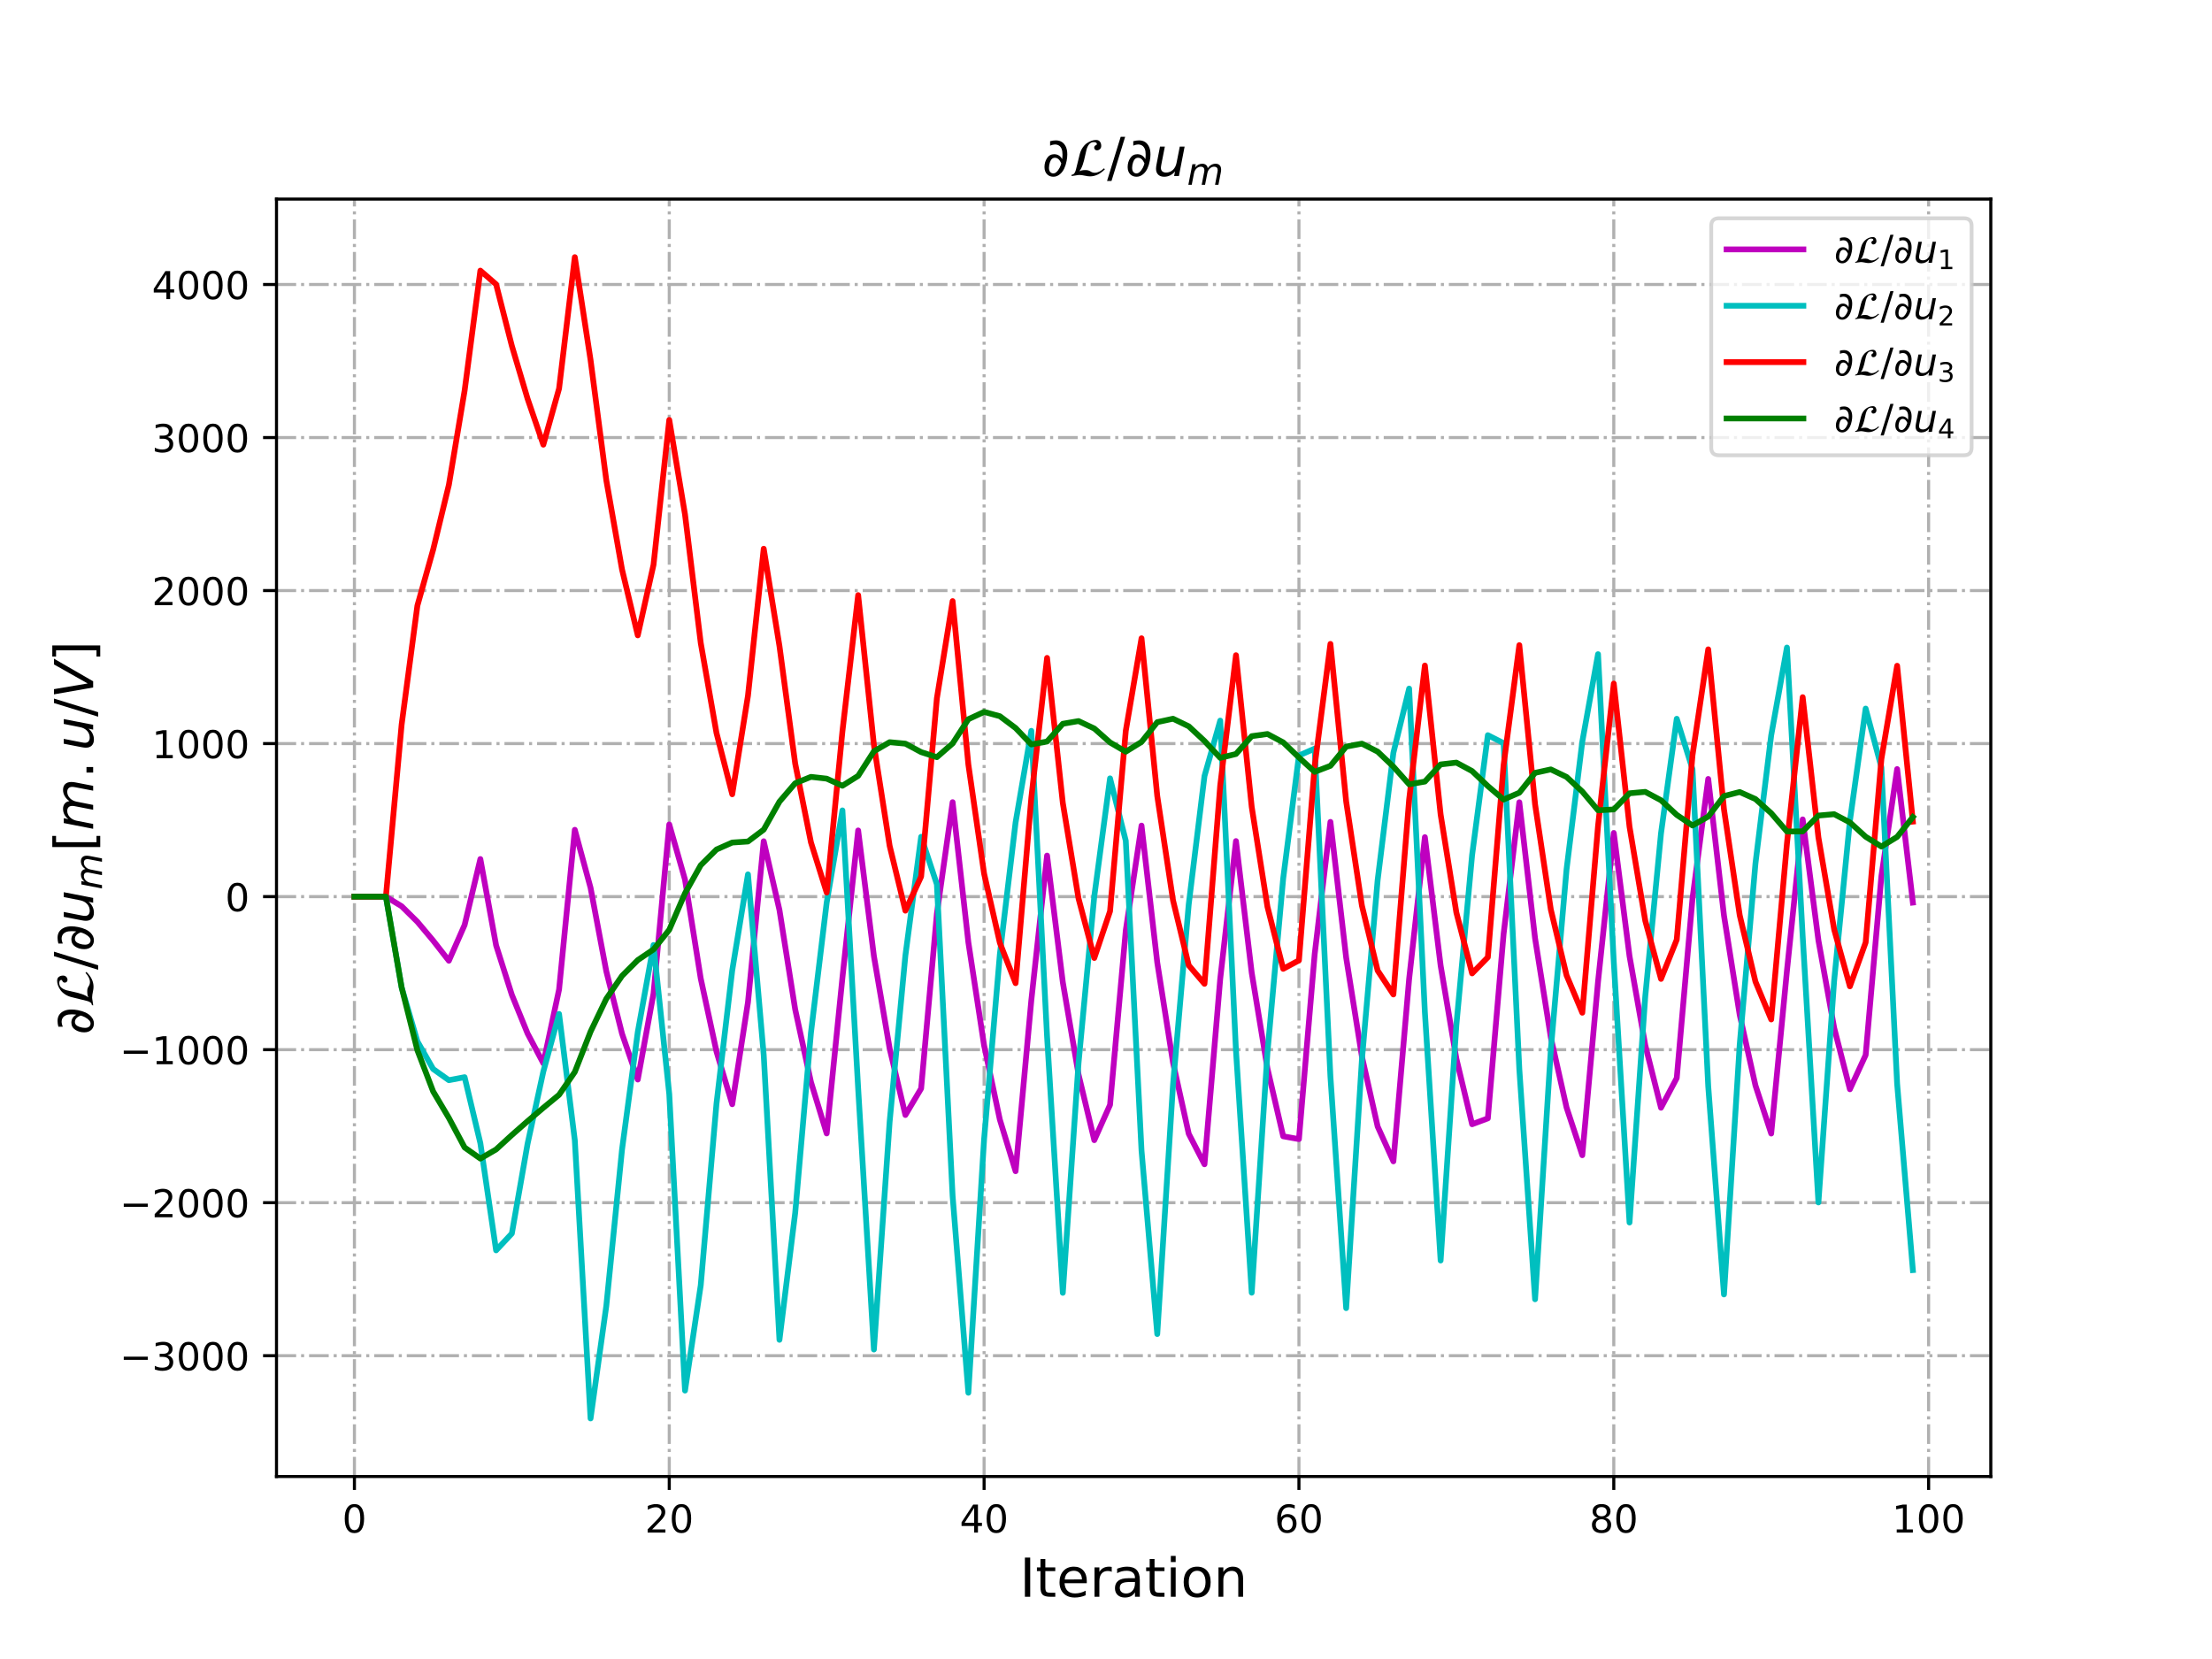 <?xml version="1.0" encoding="utf-8" standalone="no"?>
<!DOCTYPE svg PUBLIC "-//W3C//DTD SVG 1.1//EN"
  "http://www.w3.org/Graphics/SVG/1.1/DTD/svg11.dtd">
<!-- Created with matplotlib (http://matplotlib.org/) -->
<svg height="432pt" version="1.1" viewBox="0 0 576 432" width="576pt" xmlns="http://www.w3.org/2000/svg" xmlns:xlink="http://www.w3.org/1999/xlink">
 <defs>
  <style type="text/css">
*{stroke-linecap:butt;stroke-linejoin:round;}
  </style>
 </defs>
 <g id="figure_1">
  <g id="patch_1">
   <path d="M 0 432 
L 576 432 
L 576 0 
L 0 0 
z
" style="fill:#ffffff;"/>
  </g>
  <g id="axes_1">
   <g id="patch_2">
    <path d="M 72 384.48 
L 518.4 384.48 
L 518.4 51.84 
L 72 51.84 
z
" style="fill:#ffffff;"/>
   </g>
   <g id="matplotlib.axis_1">
    <g id="xtick_1">
     <g id="line2d_1">
      <path clip-path="url(#p2dd2526698)" d="M 92.291 384.48 
L 92.291 51.84 
" style="fill:none;stroke:#b0b0b0;stroke-dasharray:5.12,1.28,0.8,1.28;stroke-dashoffset:0;stroke-width:0.8;"/>
     </g>
     <g id="line2d_2">
      <defs>
       <path d="M 0 0 
L 0 3.5 
" id="m8811bd0530" style="stroke:#000000;stroke-width:0.8;"/>
      </defs>
      <g>
       <use style="stroke:#000000;stroke-width:0.8;" x="92.291" xlink:href="#m8811bd0530" y="384.48"/>
      </g>
     </g>
     <g id="text_1">
      <!-- 0 -->
      <defs>
       <path d="M 31.781 66.406 
Q 24.172 66.406 20.328 58.906 
Q 16.5 51.422 16.5 36.375 
Q 16.5 21.391 20.328 13.891 
Q 24.172 6.391 31.781 6.391 
Q 39.453 6.391 43.281 13.891 
Q 47.125 21.391 47.125 36.375 
Q 47.125 51.422 43.281 58.906 
Q 39.453 66.406 31.781 66.406 
z
M 31.781 74.219 
Q 44.047 74.219 50.516 64.516 
Q 56.984 54.828 56.984 36.375 
Q 56.984 17.969 50.516 8.266 
Q 44.047 -1.422 31.781 -1.422 
Q 19.531 -1.422 13.062 8.266 
Q 6.594 17.969 6.594 36.375 
Q 6.594 54.828 13.062 64.516 
Q 19.531 74.219 31.781 74.219 
z
" id="DejaVuSans-30"/>
      </defs>
      <g transform="translate(89.11 399.078)scale(0.1 -0.1)">
       <use xlink:href="#DejaVuSans-30"/>
      </g>
     </g>
    </g>
    <g id="xtick_2">
     <g id="line2d_3">
      <path clip-path="url(#p2dd2526698)" d="M 174.274 384.48 
L 174.274 51.84 
" style="fill:none;stroke:#b0b0b0;stroke-dasharray:5.12,1.28,0.8,1.28;stroke-dashoffset:0;stroke-width:0.8;"/>
     </g>
     <g id="line2d_4">
      <g>
       <use style="stroke:#000000;stroke-width:0.8;" x="174.274" xlink:href="#m8811bd0530" y="384.48"/>
      </g>
     </g>
     <g id="text_2">
      <!-- 20 -->
      <defs>
       <path d="M 19.188 8.297 
L 53.609 8.297 
L 53.609 0 
L 7.328 0 
L 7.328 8.297 
Q 12.938 14.109 22.625 23.891 
Q 32.328 33.688 34.812 36.531 
Q 39.547 41.844 41.422 45.531 
Q 43.312 49.219 43.312 52.781 
Q 43.312 58.594 39.234 62.25 
Q 35.156 65.922 28.609 65.922 
Q 23.969 65.922 18.812 64.312 
Q 13.672 62.703 7.812 59.422 
L 7.812 69.391 
Q 13.766 71.781 18.938 73 
Q 24.125 74.219 28.422 74.219 
Q 39.75 74.219 46.484 68.547 
Q 53.219 62.891 53.219 53.422 
Q 53.219 48.922 51.531 44.891 
Q 49.859 40.875 45.406 35.406 
Q 44.188 33.984 37.641 27.219 
Q 31.109 20.453 19.188 8.297 
z
" id="DejaVuSans-32"/>
      </defs>
      <g transform="translate(167.912 399.078)scale(0.1 -0.1)">
       <use xlink:href="#DejaVuSans-32"/>
       <use x="63.623" xlink:href="#DejaVuSans-30"/>
      </g>
     </g>
    </g>
    <g id="xtick_3">
     <g id="line2d_5">
      <path clip-path="url(#p2dd2526698)" d="M 256.258 384.48 
L 256.258 51.84 
" style="fill:none;stroke:#b0b0b0;stroke-dasharray:5.12,1.28,0.8,1.28;stroke-dashoffset:0;stroke-width:0.8;"/>
     </g>
     <g id="line2d_6">
      <g>
       <use style="stroke:#000000;stroke-width:0.8;" x="256.258" xlink:href="#m8811bd0530" y="384.48"/>
      </g>
     </g>
     <g id="text_3">
      <!-- 40 -->
      <defs>
       <path d="M 37.797 64.312 
L 12.891 25.391 
L 37.797 25.391 
z
M 35.203 72.906 
L 47.609 72.906 
L 47.609 25.391 
L 58.016 25.391 
L 58.016 17.188 
L 47.609 17.188 
L 47.609 0 
L 37.797 0 
L 37.797 17.188 
L 4.891 17.188 
L 4.891 26.703 
z
" id="DejaVuSans-34"/>
      </defs>
      <g transform="translate(249.895 399.078)scale(0.1 -0.1)">
       <use xlink:href="#DejaVuSans-34"/>
       <use x="63.623" xlink:href="#DejaVuSans-30"/>
      </g>
     </g>
    </g>
    <g id="xtick_4">
     <g id="line2d_7">
      <path clip-path="url(#p2dd2526698)" d="M 338.241 384.48 
L 338.241 51.84 
" style="fill:none;stroke:#b0b0b0;stroke-dasharray:5.12,1.28,0.8,1.28;stroke-dashoffset:0;stroke-width:0.8;"/>
     </g>
     <g id="line2d_8">
      <g>
       <use style="stroke:#000000;stroke-width:0.8;" x="338.241" xlink:href="#m8811bd0530" y="384.48"/>
      </g>
     </g>
     <g id="text_4">
      <!-- 60 -->
      <defs>
       <path d="M 33.016 40.375 
Q 26.375 40.375 22.484 35.828 
Q 18.609 31.297 18.609 23.391 
Q 18.609 15.531 22.484 10.953 
Q 26.375 6.391 33.016 6.391 
Q 39.656 6.391 43.531 10.953 
Q 47.406 15.531 47.406 23.391 
Q 47.406 31.297 43.531 35.828 
Q 39.656 40.375 33.016 40.375 
z
M 52.594 71.297 
L 52.594 62.312 
Q 48.875 64.062 45.094 64.984 
Q 41.312 65.922 37.594 65.922 
Q 27.828 65.922 22.672 59.328 
Q 17.531 52.734 16.797 39.406 
Q 19.672 43.656 24.016 45.922 
Q 28.375 48.188 33.594 48.188 
Q 44.578 48.188 50.953 41.516 
Q 57.328 34.859 57.328 23.391 
Q 57.328 12.156 50.688 5.359 
Q 44.047 -1.422 33.016 -1.422 
Q 20.359 -1.422 13.672 8.266 
Q 6.984 17.969 6.984 36.375 
Q 6.984 53.656 15.188 63.938 
Q 23.391 74.219 37.203 74.219 
Q 40.922 74.219 44.703 73.484 
Q 48.484 72.75 52.594 71.297 
z
" id="DejaVuSans-36"/>
      </defs>
      <g transform="translate(331.879 399.078)scale(0.1 -0.1)">
       <use xlink:href="#DejaVuSans-36"/>
       <use x="63.623" xlink:href="#DejaVuSans-30"/>
      </g>
     </g>
    </g>
    <g id="xtick_5">
     <g id="line2d_9">
      <path clip-path="url(#p2dd2526698)" d="M 420.225 384.48 
L 420.225 51.84 
" style="fill:none;stroke:#b0b0b0;stroke-dasharray:5.12,1.28,0.8,1.28;stroke-dashoffset:0;stroke-width:0.8;"/>
     </g>
     <g id="line2d_10">
      <g>
       <use style="stroke:#000000;stroke-width:0.8;" x="420.225" xlink:href="#m8811bd0530" y="384.48"/>
      </g>
     </g>
     <g id="text_5">
      <!-- 80 -->
      <defs>
       <path d="M 31.781 34.625 
Q 24.75 34.625 20.719 30.859 
Q 16.703 27.094 16.703 20.516 
Q 16.703 13.922 20.719 10.156 
Q 24.75 6.391 31.781 6.391 
Q 38.812 6.391 42.859 10.172 
Q 46.922 13.969 46.922 20.516 
Q 46.922 27.094 42.891 30.859 
Q 38.875 34.625 31.781 34.625 
z
M 21.922 38.812 
Q 15.578 40.375 12.031 44.719 
Q 8.5 49.078 8.5 55.328 
Q 8.5 64.062 14.719 69.141 
Q 20.953 74.219 31.781 74.219 
Q 42.672 74.219 48.875 69.141 
Q 55.078 64.062 55.078 55.328 
Q 55.078 49.078 51.531 44.719 
Q 48 40.375 41.703 38.812 
Q 48.828 37.156 52.797 32.312 
Q 56.781 27.484 56.781 20.516 
Q 56.781 9.906 50.312 4.234 
Q 43.844 -1.422 31.781 -1.422 
Q 19.734 -1.422 13.25 4.234 
Q 6.781 9.906 6.781 20.516 
Q 6.781 27.484 10.781 32.312 
Q 14.797 37.156 21.922 38.812 
z
M 18.312 54.391 
Q 18.312 48.734 21.844 45.562 
Q 25.391 42.391 31.781 42.391 
Q 38.141 42.391 41.719 45.562 
Q 45.312 48.734 45.312 54.391 
Q 45.312 60.062 41.719 63.234 
Q 38.141 66.406 31.781 66.406 
Q 25.391 66.406 21.844 63.234 
Q 18.312 60.062 18.312 54.391 
z
" id="DejaVuSans-38"/>
      </defs>
      <g transform="translate(413.862 399.078)scale(0.1 -0.1)">
       <use xlink:href="#DejaVuSans-38"/>
       <use x="63.623" xlink:href="#DejaVuSans-30"/>
      </g>
     </g>
    </g>
    <g id="xtick_6">
     <g id="line2d_11">
      <path clip-path="url(#p2dd2526698)" d="M 502.208 384.48 
L 502.208 51.84 
" style="fill:none;stroke:#b0b0b0;stroke-dasharray:5.12,1.28,0.8,1.28;stroke-dashoffset:0;stroke-width:0.8;"/>
     </g>
     <g id="line2d_12">
      <g>
       <use style="stroke:#000000;stroke-width:0.8;" x="502.208" xlink:href="#m8811bd0530" y="384.48"/>
      </g>
     </g>
     <g id="text_6">
      <!-- 100 -->
      <defs>
       <path d="M 12.406 8.297 
L 28.516 8.297 
L 28.516 63.922 
L 10.984 60.406 
L 10.984 69.391 
L 28.422 72.906 
L 38.281 72.906 
L 38.281 8.297 
L 54.391 8.297 
L 54.391 0 
L 12.406 0 
z
" id="DejaVuSans-31"/>
      </defs>
      <g transform="translate(492.665 399.078)scale(0.1 -0.1)">
       <use xlink:href="#DejaVuSans-31"/>
       <use x="63.623" xlink:href="#DejaVuSans-30"/>
       <use x="127.246" xlink:href="#DejaVuSans-30"/>
      </g>
     </g>
    </g>
    <g id="text_7">
     <!-- Iteration -->
     <defs>
      <path d="M 9.812 72.906 
L 19.672 72.906 
L 19.672 0 
L 9.812 0 
z
" id="DejaVuSans-49"/>
      <path d="M 18.312 70.219 
L 18.312 54.688 
L 36.812 54.688 
L 36.812 47.703 
L 18.312 47.703 
L 18.312 18.016 
Q 18.312 11.328 20.141 9.422 
Q 21.969 7.516 27.594 7.516 
L 36.812 7.516 
L 36.812 0 
L 27.594 0 
Q 17.188 0 13.234 3.875 
Q 9.281 7.766 9.281 18.016 
L 9.281 47.703 
L 2.688 47.703 
L 2.688 54.688 
L 9.281 54.688 
L 9.281 70.219 
z
" id="DejaVuSans-74"/>
      <path d="M 56.203 29.594 
L 56.203 25.203 
L 14.891 25.203 
Q 15.484 15.922 20.484 11.062 
Q 25.484 6.203 34.422 6.203 
Q 39.594 6.203 44.453 7.469 
Q 49.312 8.734 54.109 11.281 
L 54.109 2.781 
Q 49.266 0.734 44.188 -0.344 
Q 39.109 -1.422 33.891 -1.422 
Q 20.797 -1.422 13.156 6.188 
Q 5.516 13.812 5.516 26.812 
Q 5.516 40.234 12.766 48.109 
Q 20.016 56 32.328 56 
Q 43.359 56 49.781 48.891 
Q 56.203 41.797 56.203 29.594 
z
M 47.219 32.234 
Q 47.125 39.594 43.094 43.984 
Q 39.062 48.391 32.422 48.391 
Q 24.906 48.391 20.391 44.141 
Q 15.875 39.891 15.188 32.172 
z
" id="DejaVuSans-65"/>
      <path d="M 41.109 46.297 
Q 39.594 47.172 37.812 47.578 
Q 36.031 48 33.891 48 
Q 26.266 48 22.188 43.047 
Q 18.109 38.094 18.109 28.812 
L 18.109 0 
L 9.078 0 
L 9.078 54.688 
L 18.109 54.688 
L 18.109 46.188 
Q 20.953 51.172 25.484 53.578 
Q 30.031 56 36.531 56 
Q 37.453 56 38.578 55.875 
Q 39.703 55.766 41.062 55.516 
z
" id="DejaVuSans-72"/>
      <path d="M 34.281 27.484 
Q 23.391 27.484 19.188 25 
Q 14.984 22.516 14.984 16.5 
Q 14.984 11.719 18.141 8.906 
Q 21.297 6.109 26.703 6.109 
Q 34.188 6.109 38.703 11.406 
Q 43.219 16.703 43.219 25.484 
L 43.219 27.484 
z
M 52.203 31.203 
L 52.203 0 
L 43.219 0 
L 43.219 8.297 
Q 40.141 3.328 35.547 0.953 
Q 30.953 -1.422 24.312 -1.422 
Q 15.922 -1.422 10.953 3.297 
Q 6 8.016 6 15.922 
Q 6 25.141 12.172 29.828 
Q 18.359 34.516 30.609 34.516 
L 43.219 34.516 
L 43.219 35.406 
Q 43.219 41.609 39.141 45 
Q 35.062 48.391 27.688 48.391 
Q 23 48.391 18.547 47.266 
Q 14.109 46.141 10.016 43.891 
L 10.016 52.203 
Q 14.938 54.109 19.578 55.047 
Q 24.219 56 28.609 56 
Q 40.484 56 46.344 49.844 
Q 52.203 43.703 52.203 31.203 
z
" id="DejaVuSans-61"/>
      <path d="M 9.422 54.688 
L 18.406 54.688 
L 18.406 0 
L 9.422 0 
z
M 9.422 75.984 
L 18.406 75.984 
L 18.406 64.594 
L 9.422 64.594 
z
" id="DejaVuSans-69"/>
      <path d="M 30.609 48.391 
Q 23.391 48.391 19.188 42.75 
Q 14.984 37.109 14.984 27.297 
Q 14.984 17.484 19.156 11.844 
Q 23.344 6.203 30.609 6.203 
Q 37.797 6.203 41.984 11.859 
Q 46.188 17.531 46.188 27.297 
Q 46.188 37.016 41.984 42.703 
Q 37.797 48.391 30.609 48.391 
z
M 30.609 56 
Q 42.328 56 49.016 48.375 
Q 55.719 40.766 55.719 27.297 
Q 55.719 13.875 49.016 6.219 
Q 42.328 -1.422 30.609 -1.422 
Q 18.844 -1.422 12.172 6.219 
Q 5.516 13.875 5.516 27.297 
Q 5.516 40.766 12.172 48.375 
Q 18.844 56 30.609 56 
z
" id="DejaVuSans-6f"/>
      <path d="M 54.891 33.016 
L 54.891 0 
L 45.906 0 
L 45.906 32.719 
Q 45.906 40.484 42.875 44.328 
Q 39.844 48.188 33.797 48.188 
Q 26.516 48.188 22.312 43.547 
Q 18.109 38.922 18.109 30.906 
L 18.109 0 
L 9.078 0 
L 9.078 54.688 
L 18.109 54.688 
L 18.109 46.188 
Q 21.344 51.125 25.703 53.562 
Q 30.078 56 35.797 56 
Q 45.219 56 50.047 50.172 
Q 54.891 44.344 54.891 33.016 
z
" id="DejaVuSans-6e"/>
     </defs>
     <g transform="translate(265.508 415.796)scale(0.14 -0.14)">
      <use xlink:href="#DejaVuSans-49"/>
      <use x="29.492" xlink:href="#DejaVuSans-74"/>
      <use x="68.701" xlink:href="#DejaVuSans-65"/>
      <use x="130.225" xlink:href="#DejaVuSans-72"/>
      <use x="171.338" xlink:href="#DejaVuSans-61"/>
      <use x="232.617" xlink:href="#DejaVuSans-74"/>
      <use x="271.826" xlink:href="#DejaVuSans-69"/>
      <use x="299.609" xlink:href="#DejaVuSans-6f"/>
      <use x="360.791" xlink:href="#DejaVuSans-6e"/>
     </g>
    </g>
   </g>
   <g id="matplotlib.axis_2">
    <g id="ytick_1">
     <g id="line2d_13">
      <path clip-path="url(#p2dd2526698)" d="M 72 353.024 
L 518.4 353.024 
" style="fill:none;stroke:#b0b0b0;stroke-dasharray:5.12,1.28,0.8,1.28;stroke-dashoffset:0;stroke-width:0.8;"/>
     </g>
     <g id="line2d_14">
      <defs>
       <path d="M 0 0 
L -3.5 0 
" id="ma4b5a6510a" style="stroke:#000000;stroke-width:0.8;"/>
      </defs>
      <g>
       <use style="stroke:#000000;stroke-width:0.8;" x="72" xlink:href="#ma4b5a6510a" y="353.024"/>
      </g>
     </g>
     <g id="text_8">
      <!-- −3000 -->
      <defs>
       <path d="M 10.594 35.5 
L 73.188 35.5 
L 73.188 27.203 
L 10.594 27.203 
z
" id="DejaVuSans-2212"/>
       <path d="M 40.578 39.312 
Q 47.656 37.797 51.625 33 
Q 55.609 28.219 55.609 21.188 
Q 55.609 10.406 48.188 4.484 
Q 40.766 -1.422 27.094 -1.422 
Q 22.516 -1.422 17.656 -0.516 
Q 12.797 0.391 7.625 2.203 
L 7.625 11.719 
Q 11.719 9.328 16.594 8.109 
Q 21.484 6.891 26.812 6.891 
Q 36.078 6.891 40.938 10.547 
Q 45.797 14.203 45.797 21.188 
Q 45.797 27.641 41.281 31.266 
Q 36.766 34.906 28.719 34.906 
L 20.219 34.906 
L 20.219 43.016 
L 29.109 43.016 
Q 36.375 43.016 40.234 45.922 
Q 44.094 48.828 44.094 54.297 
Q 44.094 59.906 40.109 62.906 
Q 36.141 65.922 28.719 65.922 
Q 24.656 65.922 20.016 65.031 
Q 15.375 64.156 9.812 62.312 
L 9.812 71.094 
Q 15.438 72.656 20.344 73.438 
Q 25.25 74.219 29.594 74.219 
Q 40.828 74.219 47.359 69.109 
Q 53.906 64.016 53.906 55.328 
Q 53.906 49.266 50.438 45.094 
Q 46.969 40.922 40.578 39.312 
z
" id="DejaVuSans-33"/>
      </defs>
      <g transform="translate(31.17 356.823)scale(0.1 -0.1)">
       <use xlink:href="#DejaVuSans-2212"/>
       <use x="83.789" xlink:href="#DejaVuSans-33"/>
       <use x="147.412" xlink:href="#DejaVuSans-30"/>
       <use x="211.035" xlink:href="#DejaVuSans-30"/>
       <use x="274.658" xlink:href="#DejaVuSans-30"/>
      </g>
     </g>
    </g>
    <g id="ytick_2">
     <g id="line2d_15">
      <path clip-path="url(#p2dd2526698)" d="M 72 313.176 
L 518.4 313.176 
" style="fill:none;stroke:#b0b0b0;stroke-dasharray:5.12,1.28,0.8,1.28;stroke-dashoffset:0;stroke-width:0.8;"/>
     </g>
     <g id="line2d_16">
      <g>
       <use style="stroke:#000000;stroke-width:0.8;" x="72" xlink:href="#ma4b5a6510a" y="313.176"/>
      </g>
     </g>
     <g id="text_9">
      <!-- −2000 -->
      <g transform="translate(31.17 316.975)scale(0.1 -0.1)">
       <use xlink:href="#DejaVuSans-2212"/>
       <use x="83.789" xlink:href="#DejaVuSans-32"/>
       <use x="147.412" xlink:href="#DejaVuSans-30"/>
       <use x="211.035" xlink:href="#DejaVuSans-30"/>
       <use x="274.658" xlink:href="#DejaVuSans-30"/>
      </g>
     </g>
    </g>
    <g id="ytick_3">
     <g id="line2d_17">
      <path clip-path="url(#p2dd2526698)" d="M 72 273.328 
L 518.4 273.328 
" style="fill:none;stroke:#b0b0b0;stroke-dasharray:5.12,1.28,0.8,1.28;stroke-dashoffset:0;stroke-width:0.8;"/>
     </g>
     <g id="line2d_18">
      <g>
       <use style="stroke:#000000;stroke-width:0.8;" x="72" xlink:href="#ma4b5a6510a" y="273.328"/>
      </g>
     </g>
     <g id="text_10">
      <!-- −1000 -->
      <g transform="translate(31.17 277.127)scale(0.1 -0.1)">
       <use xlink:href="#DejaVuSans-2212"/>
       <use x="83.789" xlink:href="#DejaVuSans-31"/>
       <use x="147.412" xlink:href="#DejaVuSans-30"/>
       <use x="211.035" xlink:href="#DejaVuSans-30"/>
       <use x="274.658" xlink:href="#DejaVuSans-30"/>
      </g>
     </g>
    </g>
    <g id="ytick_4">
     <g id="line2d_19">
      <path clip-path="url(#p2dd2526698)" d="M 72 233.48 
L 518.4 233.48 
" style="fill:none;stroke:#b0b0b0;stroke-dasharray:5.12,1.28,0.8,1.28;stroke-dashoffset:0;stroke-width:0.8;"/>
     </g>
     <g id="line2d_20">
      <g>
       <use style="stroke:#000000;stroke-width:0.8;" x="72" xlink:href="#ma4b5a6510a" y="233.48"/>
      </g>
     </g>
     <g id="text_11">
      <!-- 0 -->
      <g transform="translate(58.638 237.279)scale(0.1 -0.1)">
       <use xlink:href="#DejaVuSans-30"/>
      </g>
     </g>
    </g>
    <g id="ytick_5">
     <g id="line2d_21">
      <path clip-path="url(#p2dd2526698)" d="M 72 193.632 
L 518.4 193.632 
" style="fill:none;stroke:#b0b0b0;stroke-dasharray:5.12,1.28,0.8,1.28;stroke-dashoffset:0;stroke-width:0.8;"/>
     </g>
     <g id="line2d_22">
      <g>
       <use style="stroke:#000000;stroke-width:0.8;" x="72" xlink:href="#ma4b5a6510a" y="193.632"/>
      </g>
     </g>
     <g id="text_12">
      <!-- 1000 -->
      <g transform="translate(39.55 197.431)scale(0.1 -0.1)">
       <use xlink:href="#DejaVuSans-31"/>
       <use x="63.623" xlink:href="#DejaVuSans-30"/>
       <use x="127.246" xlink:href="#DejaVuSans-30"/>
       <use x="190.869" xlink:href="#DejaVuSans-30"/>
      </g>
     </g>
    </g>
    <g id="ytick_6">
     <g id="line2d_23">
      <path clip-path="url(#p2dd2526698)" d="M 72 153.783 
L 518.4 153.783 
" style="fill:none;stroke:#b0b0b0;stroke-dasharray:5.12,1.28,0.8,1.28;stroke-dashoffset:0;stroke-width:0.8;"/>
     </g>
     <g id="line2d_24">
      <g>
       <use style="stroke:#000000;stroke-width:0.8;" x="72" xlink:href="#ma4b5a6510a" y="153.783"/>
      </g>
     </g>
     <g id="text_13">
      <!-- 2000 -->
      <g transform="translate(39.55 157.583)scale(0.1 -0.1)">
       <use xlink:href="#DejaVuSans-32"/>
       <use x="63.623" xlink:href="#DejaVuSans-30"/>
       <use x="127.246" xlink:href="#DejaVuSans-30"/>
       <use x="190.869" xlink:href="#DejaVuSans-30"/>
      </g>
     </g>
    </g>
    <g id="ytick_7">
     <g id="line2d_25">
      <path clip-path="url(#p2dd2526698)" d="M 72 113.935 
L 518.4 113.935 
" style="fill:none;stroke:#b0b0b0;stroke-dasharray:5.12,1.28,0.8,1.28;stroke-dashoffset:0;stroke-width:0.8;"/>
     </g>
     <g id="line2d_26">
      <g>
       <use style="stroke:#000000;stroke-width:0.8;" x="72" xlink:href="#ma4b5a6510a" y="113.935"/>
      </g>
     </g>
     <g id="text_14">
      <!-- 3000 -->
      <g transform="translate(39.55 117.735)scale(0.1 -0.1)">
       <use xlink:href="#DejaVuSans-33"/>
       <use x="63.623" xlink:href="#DejaVuSans-30"/>
       <use x="127.246" xlink:href="#DejaVuSans-30"/>
       <use x="190.869" xlink:href="#DejaVuSans-30"/>
      </g>
     </g>
    </g>
    <g id="ytick_8">
     <g id="line2d_27">
      <path clip-path="url(#p2dd2526698)" d="M 72 74.087 
L 518.4 74.087 
" style="fill:none;stroke:#b0b0b0;stroke-dasharray:5.12,1.28,0.8,1.28;stroke-dashoffset:0;stroke-width:0.8;"/>
     </g>
     <g id="line2d_28">
      <g>
       <use style="stroke:#000000;stroke-width:0.8;" x="72" xlink:href="#ma4b5a6510a" y="74.087"/>
      </g>
     </g>
     <g id="text_15">
      <!-- 4000 -->
      <g transform="translate(39.55 77.887)scale(0.1 -0.1)">
       <use xlink:href="#DejaVuSans-34"/>
       <use x="63.623" xlink:href="#DejaVuSans-30"/>
       <use x="127.246" xlink:href="#DejaVuSans-30"/>
       <use x="190.869" xlink:href="#DejaVuSans-30"/>
      </g>
     </g>
    </g>
    <g id="text_16">
     <!-- $\partial \mathcal{L}/ \partial u_{m}[m.u/V]$ -->
     <defs>
      <path d="M 21.344 -1.422 
Q 14.453 -1.422 9.969 2.734 
Q 4.641 7.672 4.641 16.609 
Q 4.641 25.875 9.328 33.109 
Q 14.156 40.531 22.859 40.531 
Q 28.562 40.531 33.062 36.969 
Q 35.688 34.859 37.5 31.344 
Q 38.141 35.297 38.141 39.797 
Q 38.141 46.391 36.578 50.203 
Q 33.109 58.641 23.922 58.641 
Q 20.453 58.641 15.094 56.5 
L 15.094 64.703 
Q 20.75 66.219 25.828 66.219 
Q 38.922 66.219 44.484 54.203 
Q 47.078 48.531 47.078 40.094 
Q 47.078 34.578 45.844 28.172 
Q 42.781 12.156 34.812 4.547 
Q 28.562 -1.422 21.344 -1.422 
z
M 12.984 15.141 
Q 12.984 10.25 15.141 7.625 
Q 17.438 4.828 20.953 4.828 
Q 24.078 4.828 26.562 7.031 
Q 30.078 10.062 32.672 14.984 
Q 34.812 19.047 35.891 23.391 
Q 31.547 33.891 24.031 33.891 
Q 17.578 33.891 14.75 25.391 
Q 12.984 20.125 12.984 15.141 
z
" id="DejaVuSans-2202"/>
      <path d="M 63.594 14.297 
L 65.297 12.5 
Q 52.297 -0.703 37.703 -0.703 
Q 33.703 -0.703 28.906 0.406 
Q 21.797 1.906 17.906 1.906 
Q 15.703 1.906 10.5 0.953 
Q 5.297 0 3 0 
L 3.594 2.406 
Q 9.094 2.406 11.406 11.703 
L 18.406 40.094 
Q 20.094 47 23.688 52.391 
Q 27.297 57.797 31.641 60.844 
Q 36 63.906 40.391 65.453 
Q 44.797 67 48.797 67 
Q 53.797 67 56.141 63.797 
Q 58.5 60.594 58.5 56 
Q 58.5 52.297 56.141 50 
Q 53.797 47.703 50.406 47.703 
Q 48.203 47.703 46.797 49.203 
Q 45.406 50.703 45.406 52.797 
Q 45.406 54.406 46.203 55.5 
Q 47 56.594 47.891 56.938 
Q 48.797 57.297 49.594 57.891 
Q 50.406 58.5 50.406 59.203 
Q 50.406 63 44.594 63 
Q 39.406 63 36.094 59.141 
Q 32.797 55.297 31.094 48.938 
Q 29.406 42.594 28.047 35.688 
Q 26.703 28.797 24.203 21.297 
Q 21.703 13.797 18.094 9.203 
L 18.094 8.797 
Q 21.297 11 29.5 11 
Q 34.797 11 38.438 8.5 
Q 42.094 6 46.297 6 
Q 54.797 6 63.594 14.297 
z
" id="STIXNonUnicode-Italic-e238"/>
      <path d="M 25.391 72.906 
L 33.688 72.906 
L 8.297 -9.281 
L 0 -9.281 
z
" id="DejaVuSans-2f"/>
      <path d="M 6.688 21.688 
L 13.094 54.688 
L 22.125 54.688 
L 15.719 22.016 
Q 15.234 19.625 15.016 17.922 
Q 14.797 16.219 14.797 15.094 
Q 14.797 10.938 17.328 8.656 
Q 19.875 6.391 24.516 6.391 
Q 31.734 6.391 37 11.266 
Q 42.281 16.156 43.891 24.422 
L 49.906 54.688 
L 58.891 54.688 
L 48.297 0 
L 39.312 0 
L 41.109 8.594 
Q 37.312 3.812 32.062 1.188 
Q 26.812 -1.422 20.906 -1.422 
Q 13.719 -1.422 9.719 2.516 
Q 5.719 6.453 5.719 13.484 
Q 5.719 14.938 5.953 17.141 
Q 6.203 19.344 6.688 21.688 
z
" id="DejaVuSans-Oblique-75"/>
      <path d="M 89.797 33.016 
L 83.406 0 
L 74.422 0 
L 80.719 32.719 
Q 81.109 34.812 81.297 36.328 
Q 81.5 37.844 81.5 38.922 
Q 81.5 43.312 79.047 45.75 
Q 76.609 48.188 72.219 48.188 
Q 65.672 48.188 60.547 43.281 
Q 55.422 38.375 53.906 30.516 
L 47.906 0 
L 38.922 0 
L 45.312 32.719 
Q 45.703 34.516 45.891 36.047 
Q 46.094 37.594 46.094 38.812 
Q 46.094 43.266 43.656 45.719 
Q 41.219 48.188 36.922 48.188 
Q 30.281 48.188 25.141 43.281 
Q 20.016 38.375 18.5 30.516 
L 12.5 0 
L 3.516 0 
L 14.203 54.688 
L 23.188 54.688 
L 21.484 46.188 
Q 25.141 50.984 30.047 53.484 
Q 34.969 56 40.578 56 
Q 46.531 56 50.359 52.875 
Q 54.203 49.75 54.984 44.188 
Q 59.078 49.953 64.469 52.969 
Q 69.875 56 75.875 56 
Q 82.906 56 86.734 51.953 
Q 90.578 47.906 90.578 40.484 
Q 90.578 38.875 90.375 36.938 
Q 90.188 35.016 89.797 33.016 
z
" id="DejaVuSans-Oblique-6d"/>
      <path d="M 8.594 75.984 
L 29.297 75.984 
L 29.297 69 
L 17.578 69 
L 17.578 -6.203 
L 29.297 -6.203 
L 29.297 -13.188 
L 8.594 -13.188 
z
" id="DejaVuSans-5b"/>
      <path d="M 10.688 12.406 
L 21 12.406 
L 21 0 
L 10.688 0 
z
" id="DejaVuSans-2e"/>
      <path d="M 20.609 0 
L 7.812 72.906 
L 17.484 72.906 
L 28.078 10.203 
L 63.484 72.906 
L 74.219 72.906 
L 32.078 0 
z
" id="DejaVuSans-Oblique-56"/>
      <path d="M 30.422 75.984 
L 30.422 -13.188 
L 9.719 -13.188 
L 9.719 -6.203 
L 21.391 -6.203 
L 21.391 69 
L 9.719 69 
L 9.719 75.984 
z
" id="DejaVuSans-5d"/>
     </defs>
     <g transform="translate(24.259 269.47)rotate(-90)scale(0.14 -0.14)">
      <use transform="translate(0 0.016)" xlink:href="#DejaVuSans-2202"/>
      <use transform="translate(51.709 0.016)" xlink:href="#STIXNonUnicode-Italic-e238"/>
      <use transform="translate(121.009 0.016)" xlink:href="#DejaVuSans-2f"/>
      <use transform="translate(154.7 0.016)" xlink:href="#DejaVuSans-2202"/>
      <use transform="translate(206.409 0.016)" xlink:href="#DejaVuSans-Oblique-75"/>
      <use transform="translate(269.788 -16.391)scale(0.7)" xlink:href="#DejaVuSans-Oblique-6d"/>
      <use transform="translate(340.711 0.016)" xlink:href="#DejaVuSans-5b"/>
      <use transform="translate(379.725 0.016)" xlink:href="#DejaVuSans-Oblique-6d"/>
      <use transform="translate(477.137 0.016)" xlink:href="#DejaVuSans-2e"/>
      <use transform="translate(528.406 0.016)" xlink:href="#DejaVuSans-Oblique-75"/>
      <use transform="translate(591.785 0.016)" xlink:href="#DejaVuSans-2f"/>
      <use transform="translate(625.477 0.016)" xlink:href="#DejaVuSans-Oblique-56"/>
      <use transform="translate(693.885 0.016)" xlink:href="#DejaVuSans-5d"/>
     </g>
    </g>
   </g>
   <g id="line2d_29">
    <path clip-path="url(#p2dd2526698)" d="M 92.291 233.48 
L 96.39 233.48 
L 100.489 233.48 
L 104.588 235.989 
L 108.688 240.036 
L 112.787 244.92 
L 116.886 250.175 
L 120.985 240.857 
L 125.084 223.69 
L 129.183 246.16 
L 133.283 259.049 
L 137.382 269.125 
L 141.481 276.872 
L 145.58 257.663 
L 149.679 216.077 
L 153.779 231.173 
L 157.878 252.911 
L 161.977 269.177 
L 166.076 281.113 
L 170.175 258.702 
L 174.274 214.685 
L 178.374 229.063 
L 182.473 254.822 
L 186.572 273.829 
L 190.671 287.541 
L 194.77 260.984 
L 198.869 219.059 
L 202.969 236.969 
L 207.068 262.866 
L 211.167 281.748 
L 215.266 295.151 
L 219.365 254.597 
L 223.464 216.247 
L 227.564 248.968 
L 231.663 273.037 
L 235.762 290.344 
L 239.861 283.447 
L 243.96 237.945 
L 248.06 208.88 
L 252.159 245.382 
L 256.258 272.232 
L 260.357 291.542 
L 264.456 304.983 
L 268.555 260.469 
L 272.655 222.786 
L 276.754 255.78 
L 280.853 279.829 
L 284.952 296.9 
L 289.051 287.701 
L 293.15 242.282 
L 297.25 214.98 
L 301.349 250.652 
L 305.448 276.7 
L 309.547 295.24 
L 313.646 303.183 
L 317.745 254.877 
L 321.845 219.016 
L 325.944 253.304 
L 330.043 278.24 
L 334.142 295.885 
L 338.241 296.627 
L 342.34 248.467 
L 346.44 214.018 
L 350.539 249.376 
L 354.638 275.112 
L 358.737 293.346 
L 362.836 302.412 
L 366.936 254.901 
L 371.035 217.992 
L 375.134 251.43 
L 379.233 275.674 
L 383.332 292.755 
L 387.431 291.222 
L 391.531 243.236 
L 395.63 208.906 
L 399.729 244.344 
L 403.828 270.129 
L 407.927 288.392 
L 412.026 300.819 
L 416.126 255.609 
L 420.225 216.922 
L 424.324 248.984 
L 428.423 272.173 
L 432.522 288.453 
L 436.621 280.727 
L 440.721 233.985 
L 444.82 202.835 
L 448.919 238.395 
L 453.018 264.291 
L 457.117 282.655 
L 461.217 295.178 
L 465.316 252.791 
L 469.415 213.367 
L 473.514 244.877 
L 477.613 267.658 
L 481.712 283.646 
L 485.812 274.73 
L 489.911 228.154 
L 494.01 200.262 
L 498.109 235.032 
" style="fill:none;stroke:#bf00bf;stroke-linecap:square;stroke-width:1.5;"/>
   </g>
   <g id="line2d_30">
    <path clip-path="url(#p2dd2526698)" d="M 92.291 233.48 
L 96.39 233.48 
L 100.489 233.48 
L 104.588 257.149 
L 108.688 271.182 
L 112.787 278.366 
L 116.886 281.28 
L 120.985 280.496 
L 125.084 297.674 
L 129.183 325.59 
L 133.283 321.203 
L 137.382 297.822 
L 141.481 279.029 
L 145.58 264.026 
L 149.679 296.913 
L 153.779 369.36 
L 157.878 340.077 
L 161.977 299.33 
L 166.076 268.739 
L 170.175 246.081 
L 174.274 284.906 
L 178.374 362.106 
L 182.473 334.661 
L 186.572 287.398 
L 190.671 252.693 
L 194.77 227.68 
L 198.869 274.718 
L 202.969 348.888 
L 207.068 315.815 
L 211.167 268.952 
L 215.266 235.024 
L 219.365 211.023 
L 223.464 283.458 
L 227.564 351.414 
L 231.663 292.081 
L 235.762 248.814 
L 239.861 217.897 
L 243.96 230.284 
L 248.06 311.423 
L 252.159 362.67 
L 256.258 296.644 
L 260.357 248.524 
L 264.456 214.16 
L 268.555 190.304 
L 272.655 269.919 
L 276.754 336.653 
L 280.853 276.747 
L 284.952 233.374 
L 289.051 202.679 
L 293.15 218.931 
L 297.25 299.615 
L 301.349 347.382 
L 305.448 282.508 
L 309.547 235.455 
L 313.646 202.077 
L 317.745 187.645 
L 321.845 273.587 
L 325.944 336.618 
L 330.043 274.023 
L 334.142 228.74 
L 338.241 196.731 
L 342.34 194.942 
L 346.44 280.349 
L 350.539 340.639 
L 354.638 275.983 
L 358.737 229.164 
L 362.836 196.027 
L 366.936 179.303 
L 371.035 263.573 
L 375.134 328.241 
L 379.233 266.932 
L 383.332 222.657 
L 387.431 191.437 
L 391.531 193.515 
L 395.63 278.413 
L 399.729 338.329 
L 403.828 273.403 
L 407.927 226.396 
L 412.026 193.133 
L 416.126 170.344 
L 420.225 250.489 
L 424.324 318.339 
L 428.423 259.453 
L 432.522 217.012 
L 436.621 187.167 
L 440.721 200.266 
L 444.82 282.858 
L 448.919 337.073 
L 453.018 271.98 
L 457.117 224.843 
L 461.217 191.479 
L 465.316 168.613 
L 469.415 243.815 
L 473.514 313.116 
L 477.613 255.335 
L 481.712 213.729 
L 485.812 184.51 
L 489.911 199.84 
L 494.01 282.232 
L 498.109 330.734 
" style="fill:none;stroke:#00bfbf;stroke-linecap:square;stroke-width:1.5;"/>
   </g>
   <g id="line2d_31">
    <path clip-path="url(#p2dd2526698)" d="M 92.291 233.48 
L 96.39 233.48 
L 100.489 233.48 
L 104.588 188.649 
L 108.688 157.703 
L 112.787 143.146 
L 116.886 126.262 
L 120.985 101.719 
L 125.084 70.464 
L 129.183 74.034 
L 133.283 90.058 
L 137.382 103.846 
L 141.481 115.794 
L 145.58 101.185 
L 149.679 66.96 
L 153.779 93.728 
L 157.878 125.039 
L 161.977 148.296 
L 166.076 165.446 
L 170.175 147.067 
L 174.274 109.348 
L 178.374 133.951 
L 182.473 167.436 
L 186.572 190.869 
L 190.671 206.829 
L 194.77 181.162 
L 198.869 142.885 
L 202.969 168.227 
L 207.068 198.847 
L 211.167 219.348 
L 215.266 232.423 
L 219.365 190.428 
L 223.464 154.967 
L 227.564 193.99 
L 231.663 220.259 
L 235.762 237.137 
L 239.861 228.257 
L 243.96 181.837 
L 248.06 156.523 
L 252.159 199.081 
L 256.258 227.497 
L 260.357 245.519 
L 264.456 256.016 
L 268.555 207.751 
L 272.655 171.317 
L 276.754 209.099 
L 280.853 233.995 
L 284.952 249.462 
L 289.051 237.284 
L 293.15 190.312 
L 297.25 166.205 
L 301.349 207.285 
L 305.448 234.431 
L 309.547 251.371 
L 313.646 256.187 
L 317.745 204.522 
L 321.845 170.617 
L 325.944 210.117 
L 330.043 236.131 
L 334.142 252.282 
L 338.241 250.085 
L 342.34 199.438 
L 346.44 167.673 
L 350.539 208.72 
L 354.638 235.833 
L 358.737 252.744 
L 362.836 258.955 
L 366.936 208.213 
L 371.035 173.301 
L 375.134 212.094 
L 379.233 237.63 
L 383.332 253.472 
L 387.431 249.276 
L 391.531 199.264 
L 395.63 167.994 
L 399.729 209.425 
L 403.828 236.836 
L 407.927 253.978 
L 412.026 263.716 
L 416.126 215.084 
L 420.225 178.004 
L 424.324 215.269 
L 428.423 239.756 
L 432.522 254.908 
L 436.621 244.691 
L 440.721 196.671 
L 444.82 169.085 
L 448.919 210.746 
L 453.018 238.337 
L 457.117 255.621 
L 461.217 265.468 
L 465.316 219.65 
L 469.415 181.542 
L 473.514 218.071 
L 477.613 242.044 
L 481.712 256.845 
L 485.812 245.41 
L 489.911 197.642 
L 494.01 173.361 
L 498.109 213.945 
" style="fill:none;stroke:#ff0000;stroke-linecap:square;stroke-width:1.5;"/>
   </g>
   <g id="line2d_32">
    <path clip-path="url(#p2dd2526698)" d="M 92.291 233.48 
L 96.39 233.48 
L 100.489 233.48 
L 104.588 257.149 
L 108.688 273.492 
L 112.787 284.207 
L 116.886 291.115 
L 120.985 298.802 
L 125.084 301.697 
L 129.183 299.311 
L 133.283 295.553 
L 137.382 291.95 
L 141.481 288.467 
L 145.58 285.086 
L 149.679 279.143 
L 153.779 268.64 
L 157.878 260.082 
L 161.977 254.106 
L 166.076 250 
L 170.175 247.229 
L 174.274 242.113 
L 178.374 232.607 
L 182.473 225.293 
L 186.572 221.21 
L 190.671 219.394 
L 194.77 219.125 
L 198.869 216.036 
L 202.969 208.751 
L 207.068 203.959 
L 211.167 202.293 
L 215.266 202.757 
L 219.365 204.608 
L 223.464 202.032 
L 227.564 195.638 
L 231.663 193.262 
L 235.762 193.645 
L 239.861 195.847 
L 243.96 197.165 
L 248.06 193.596 
L 252.159 187.282 
L 256.258 185.382 
L 260.357 186.494 
L 264.456 189.572 
L 268.555 193.846 
L 272.655 193.095 
L 276.754 188.468 
L 280.853 187.764 
L 284.952 189.702 
L 289.051 193.329 
L 293.15 195.736 
L 297.25 193.2 
L 301.349 188.048 
L 305.448 187.152 
L 309.547 189.129 
L 313.646 192.948 
L 317.745 197.348 
L 321.845 196.34 
L 325.944 191.694 
L 330.043 191.131 
L 334.142 193.312 
L 338.241 197.24 
L 342.34 200.993 
L 346.44 199.42 
L 350.539 194.416 
L 354.638 193.645 
L 358.737 195.724 
L 362.836 199.624 
L 366.936 204.236 
L 371.035 203.523 
L 375.134 199.054 
L 379.233 198.58 
L 383.332 200.784 
L 387.431 204.689 
L 391.531 208.192 
L 395.63 206.419 
L 399.729 201.252 
L 403.828 200.348 
L 407.927 202.313 
L 412.026 206.116 
L 416.126 210.997 
L 420.225 210.775 
L 424.324 206.571 
L 428.423 206.198 
L 432.522 208.387 
L 436.621 212.195 
L 440.721 214.955 
L 444.82 212.632 
L 448.919 207.294 
L 453.018 206.238 
L 457.117 208.07 
L 461.217 211.752 
L 465.316 216.523 
L 469.415 216.49 
L 473.514 212.371 
L 477.613 212.009 
L 481.712 214.154 
L 485.812 217.882 
L 489.911 220.435 
L 494.01 217.928 
L 498.109 212.755 
" style="fill:none;stroke:#008000;stroke-linecap:square;stroke-width:1.5;"/>
   </g>
   <g id="patch_3">
    <path d="M 72 384.48 
L 72 51.84 
" style="fill:none;stroke:#000000;stroke-linecap:square;stroke-linejoin:miter;stroke-width:0.8;"/>
   </g>
   <g id="patch_4">
    <path d="M 518.4 384.48 
L 518.4 51.84 
" style="fill:none;stroke:#000000;stroke-linecap:square;stroke-linejoin:miter;stroke-width:0.8;"/>
   </g>
   <g id="patch_5">
    <path d="M 72 384.48 
L 518.4 384.48 
" style="fill:none;stroke:#000000;stroke-linecap:square;stroke-linejoin:miter;stroke-width:0.8;"/>
   </g>
   <g id="patch_6">
    <path d="M 72 51.84 
L 518.4 51.84 
" style="fill:none;stroke:#000000;stroke-linecap:square;stroke-linejoin:miter;stroke-width:0.8;"/>
   </g>
   <g id="text_17">
    <!-- $\partial\mathcal{L} / \partial u_{m}$ -->
    <g transform="translate(271.33 45.84)scale(0.14 -0.14)">
     <use transform="translate(0 0.094)" xlink:href="#DejaVuSans-2202"/>
     <use transform="translate(51.709 0.094)" xlink:href="#STIXNonUnicode-Italic-e238"/>
     <use transform="translate(121.009 0.094)" xlink:href="#DejaVuSans-2f"/>
     <use transform="translate(154.7 0.094)" xlink:href="#DejaVuSans-2202"/>
     <use transform="translate(206.409 0.094)" xlink:href="#DejaVuSans-Oblique-75"/>
     <use transform="translate(269.788 -16.312)scale(0.7)" xlink:href="#DejaVuSans-Oblique-6d"/>
    </g>
   </g>
   <g id="legend_1">
    <g id="patch_7">
     <path d="M 447.6 118.552 
L 511.4 118.552 
Q 513.4 118.552 513.4 116.552 
L 513.4 58.84 
Q 513.4 56.84 511.4 56.84 
L 447.6 56.84 
Q 445.6 56.84 445.6 58.84 
L 445.6 116.552 
Q 445.6 118.552 447.6 118.552 
z
" style="fill:#ffffff;opacity:0.8;stroke:#cccccc;stroke-linejoin:miter;"/>
    </g>
    <g id="line2d_33">
     <path d="M 449.6 64.938 
L 469.6 64.938 
" style="fill:none;stroke:#bf00bf;stroke-linecap:square;stroke-width:1.5;"/>
    </g>
    <g id="line2d_34"/>
    <g id="text_18">
     <!-- $\partial\mathcal{L} / \partial u_{1}$ -->
     <g transform="translate(477.6 68.438)scale(0.1 -0.1)">
      <use transform="translate(0 0.094)" xlink:href="#DejaVuSans-2202"/>
      <use transform="translate(51.709 0.094)" xlink:href="#STIXNonUnicode-Italic-e238"/>
      <use transform="translate(121.009 0.094)" xlink:href="#DejaVuSans-2f"/>
      <use transform="translate(154.7 0.094)" xlink:href="#DejaVuSans-2202"/>
      <use transform="translate(206.409 0.094)" xlink:href="#DejaVuSans-Oblique-75"/>
      <use transform="translate(269.788 -16.312)scale(0.7)" xlink:href="#DejaVuSans-31"/>
     </g>
    </g>
    <g id="line2d_35">
     <path d="M 449.6 79.617 
L 469.6 79.617 
" style="fill:none;stroke:#00bfbf;stroke-linecap:square;stroke-width:1.5;"/>
    </g>
    <g id="line2d_36"/>
    <g id="text_19">
     <!-- $\partial\mathcal{L} / \partial u_{2}$ -->
     <g transform="translate(477.6 83.117)scale(0.1 -0.1)">
      <use transform="translate(0 0.094)" xlink:href="#DejaVuSans-2202"/>
      <use transform="translate(51.709 0.094)" xlink:href="#STIXNonUnicode-Italic-e238"/>
      <use transform="translate(121.009 0.094)" xlink:href="#DejaVuSans-2f"/>
      <use transform="translate(154.7 0.094)" xlink:href="#DejaVuSans-2202"/>
      <use transform="translate(206.409 0.094)" xlink:href="#DejaVuSans-Oblique-75"/>
      <use transform="translate(269.788 -16.312)scale(0.7)" xlink:href="#DejaVuSans-32"/>
     </g>
    </g>
    <g id="line2d_37">
     <path d="M 449.6 94.295 
L 469.6 94.295 
" style="fill:none;stroke:#ff0000;stroke-linecap:square;stroke-width:1.5;"/>
    </g>
    <g id="line2d_38"/>
    <g id="text_20">
     <!-- $\partial\mathcal{L} / \partial u_{3}$ -->
     <g transform="translate(477.6 97.795)scale(0.1 -0.1)">
      <use transform="translate(0 0.094)" xlink:href="#DejaVuSans-2202"/>
      <use transform="translate(51.709 0.094)" xlink:href="#STIXNonUnicode-Italic-e238"/>
      <use transform="translate(121.009 0.094)" xlink:href="#DejaVuSans-2f"/>
      <use transform="translate(154.7 0.094)" xlink:href="#DejaVuSans-2202"/>
      <use transform="translate(206.409 0.094)" xlink:href="#DejaVuSans-Oblique-75"/>
      <use transform="translate(269.788 -16.312)scale(0.7)" xlink:href="#DejaVuSans-33"/>
     </g>
    </g>
    <g id="line2d_39">
     <path d="M 449.6 108.973 
L 469.6 108.973 
" style="fill:none;stroke:#008000;stroke-linecap:square;stroke-width:1.5;"/>
    </g>
    <g id="line2d_40"/>
    <g id="text_21">
     <!-- $\partial\mathcal{L} / \partial u_{4}$ -->
     <g transform="translate(477.6 112.473)scale(0.1 -0.1)">
      <use transform="translate(0 0.094)" xlink:href="#DejaVuSans-2202"/>
      <use transform="translate(51.709 0.094)" xlink:href="#STIXNonUnicode-Italic-e238"/>
      <use transform="translate(121.009 0.094)" xlink:href="#DejaVuSans-2f"/>
      <use transform="translate(154.7 0.094)" xlink:href="#DejaVuSans-2202"/>
      <use transform="translate(206.409 0.094)" xlink:href="#DejaVuSans-Oblique-75"/>
      <use transform="translate(269.788 -16.312)scale(0.7)" xlink:href="#DejaVuSans-34"/>
     </g>
    </g>
   </g>
  </g>
 </g>
 <defs>
  <clipPath id="p2dd2526698">
   <rect height="332.64" width="446.4" x="72" y="51.84"/>
  </clipPath>
 </defs>
</svg>
